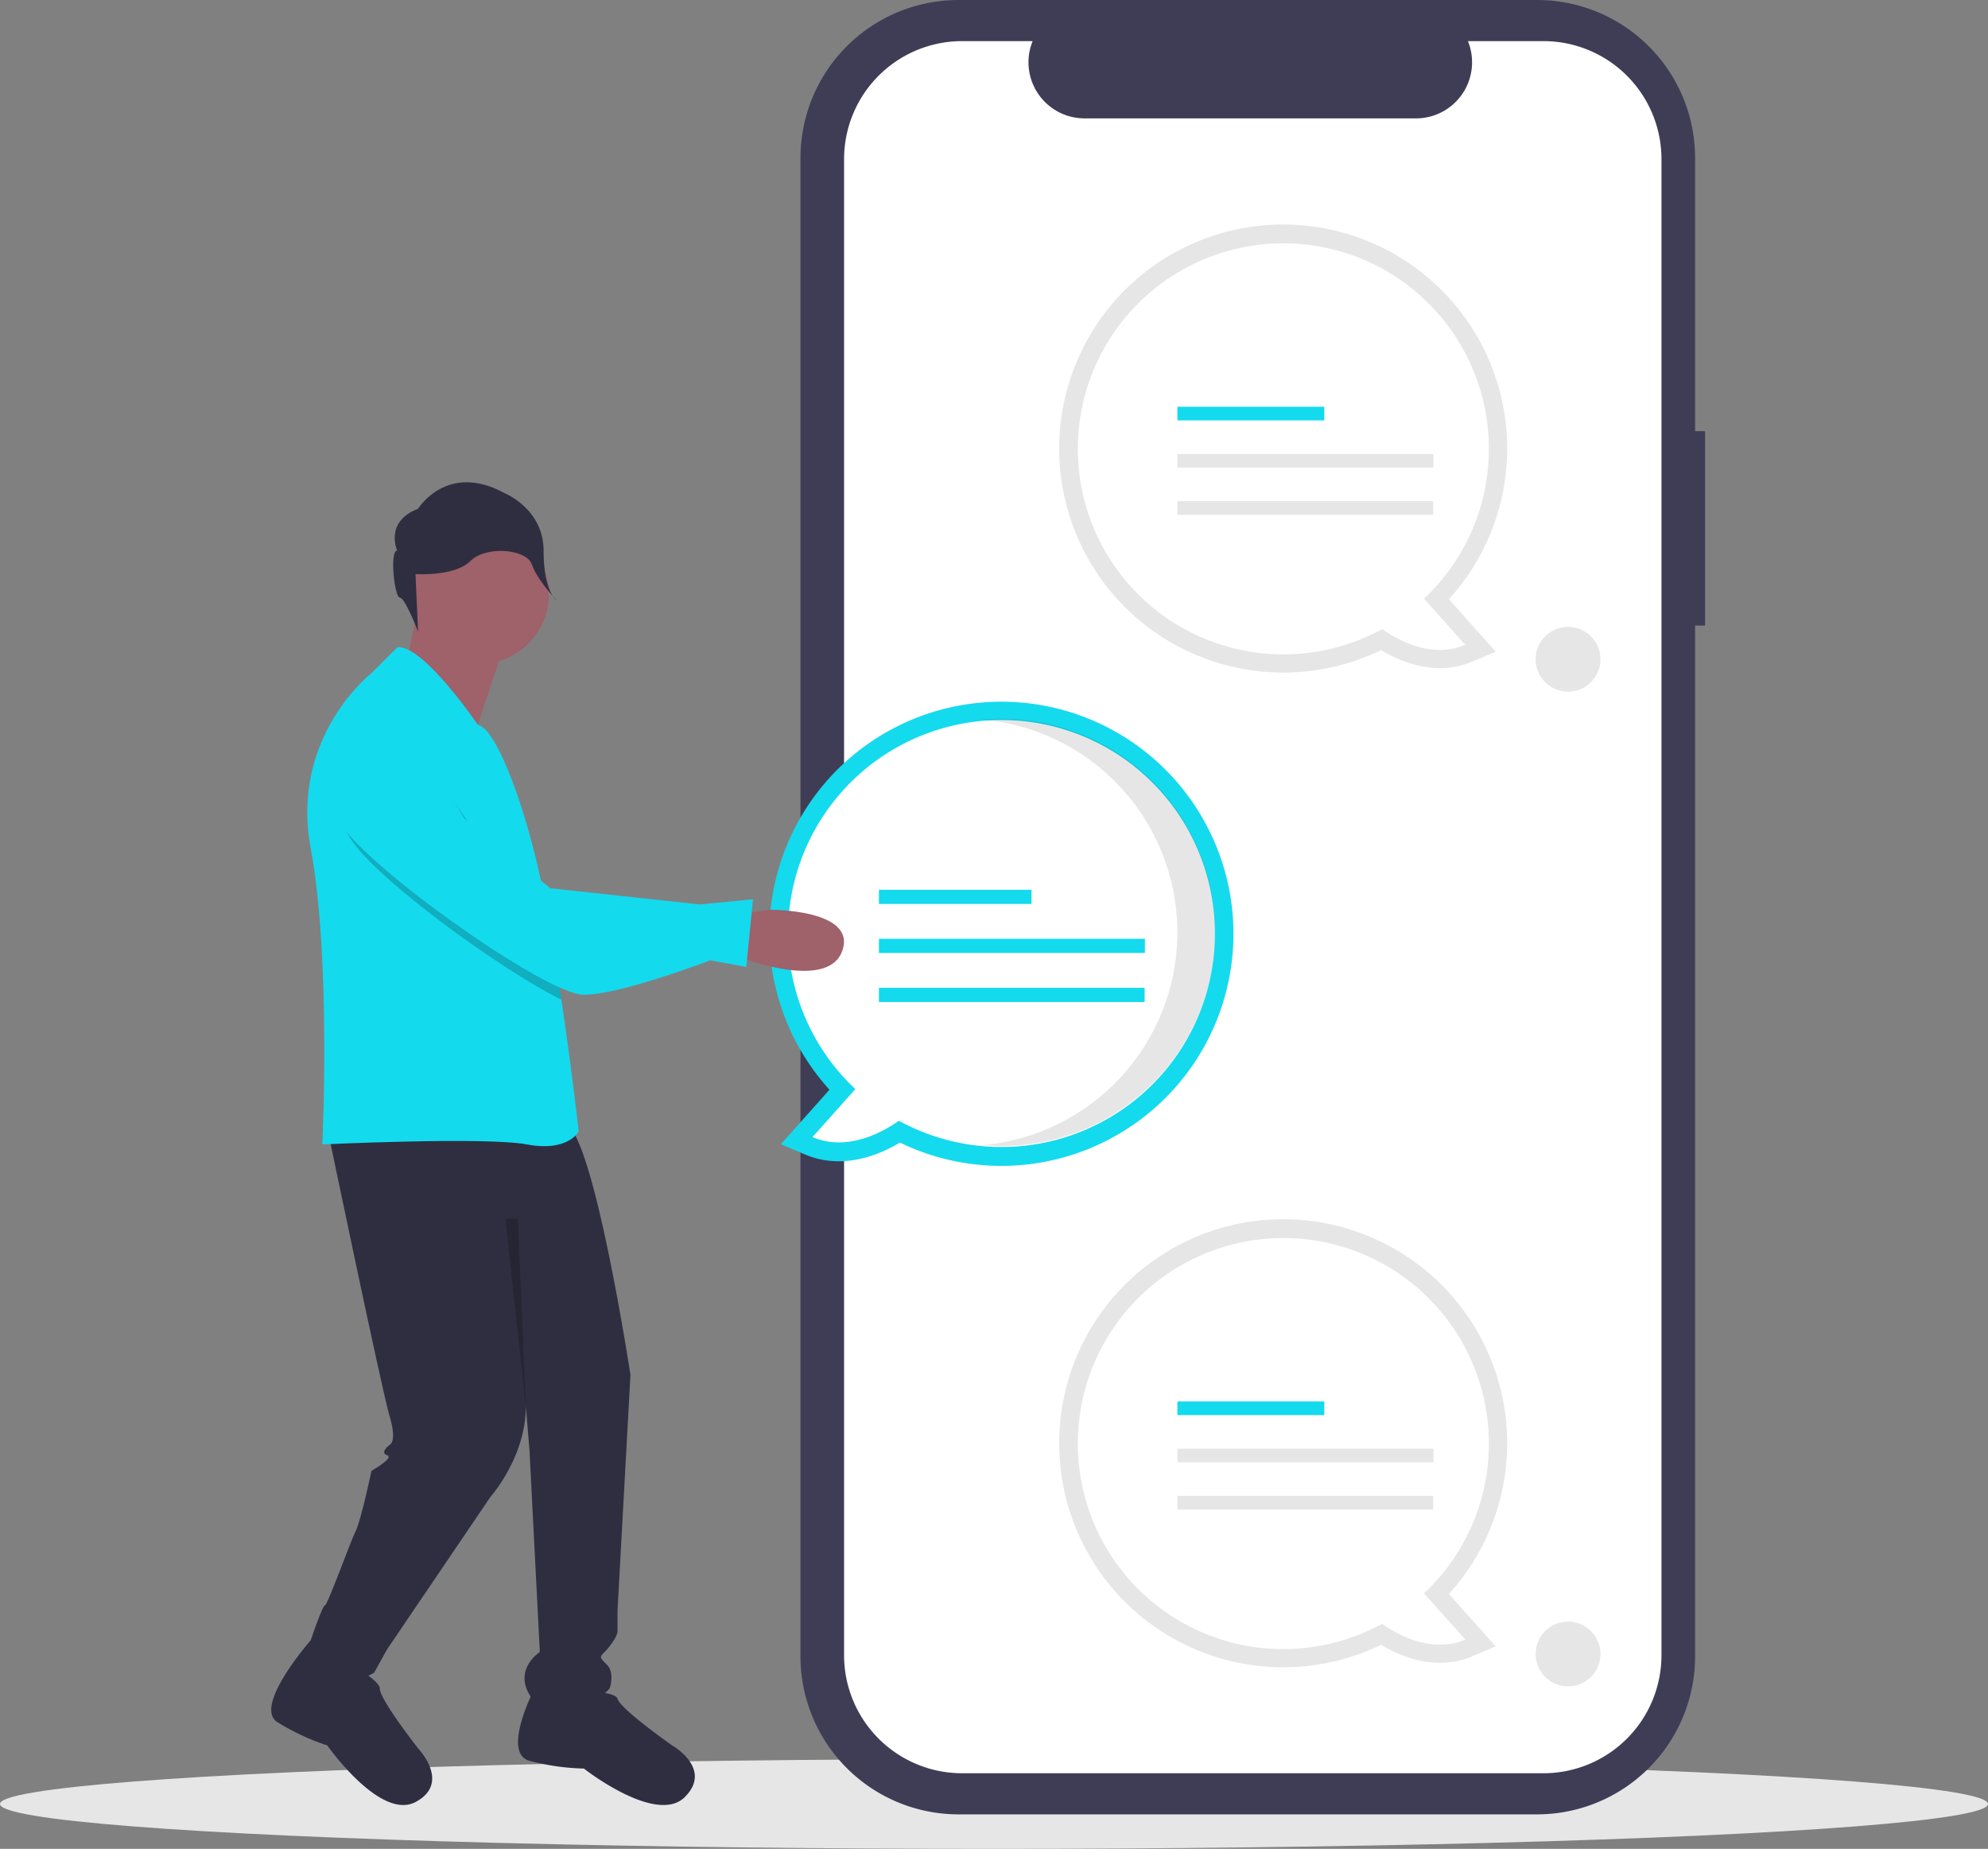 <svg id="ed9a5289-909a-4a20-a574-95ddcacbe55c" data-name="Layer 1" xmlns="http://www.w3.org/2000/svg" width="797.496" height="741.617" viewBox="0 0 797.496 741.617"><rect x="0" y="0" width="797.496" height="741.617" fill="#808080" stroke="none"/><title>online_messaging</title><ellipse cx="398.748" cy="723.617" rx="398.748" ry="18" fill="#e6e6e6"/><path d="M885.252,252.139h-3.999V142.593A63.402,63.402,0,0,0,817.851,79.192H585.765a63.402,63.402,0,0,0-63.402,63.402V743.568a63.402,63.402,0,0,0,63.402,63.402H817.851a63.402,63.402,0,0,0,63.402-63.402V330.115H885.252Z" transform="translate(-201.252 -79.192)" fill="#3f3d56"/><path d="M820.409,95.686h-30.295A22.495,22.495,0,0,1,769.287,126.677H636.328a22.495,22.495,0,0,1-20.827-30.991H587.205a47.348,47.348,0,0,0-47.348,47.348V743.127a47.348,47.348,0,0,0,47.348,47.348h233.204a47.348,47.348,0,0,0,47.348-47.348V143.034A47.348,47.348,0,0,0,820.409,95.686Z" transform="translate(-201.252 -79.192)" fill="#fff"/><path d="M716.047,747.97a89.859,89.859,0,1,1,66.448-29.413l18.765,21.036-9.364,3.972c-14.486,6.145-28.662.166-36.619-4.606A89.972,89.972,0,0,1,716.047,747.97Zm0-164.948a75.184,75.184,0,1,0,36.144,141.124l4.009-2.203,3.727,2.652a39.422,39.422,0,0,0,14.224,6.508l-11.808-13.237,5.176-4.864A74.477,74.477,0,0,0,791.231,658.207,75.27,75.27,0,0,0,716.047,583.023Z" transform="translate(-201.252 -79.192)" fill="#e6e6e6"/><path d="M798.52,658.207a82.441,82.441,0,1,0-42.82,72.328c5.701,4.056,19.609,12.147,33.348,6.319l-16.539-18.539A82.24,82.24,0,0,0,798.52,658.207Z" transform="translate(-201.252 -79.192)" fill="#fff"/><rect x="472.318" y="562.153" width="58.932" height="5.473" fill="#14daee"/><rect x="472.318" y="581.085" width="102.714" height="5.473" fill="#e6e6e6"/><rect x="472.318" y="600.016" width="102.613" height="5.473" fill="#e6e6e6"/><path d="M716.047,348.97a89.859,89.859,0,1,1,66.448-29.413l18.765,21.036-9.364,3.972c-14.486,6.145-28.662.166-36.619-4.606A89.972,89.972,0,0,1,716.047,348.97Zm0-164.948a75.184,75.184,0,1,0,36.144,141.124l4.009-2.203,3.727,2.652a39.422,39.422,0,0,0,14.224,6.508l-11.808-13.237,5.176-4.864A74.477,74.477,0,0,0,791.231,259.207,75.27,75.27,0,0,0,716.047,184.023Z" transform="translate(-201.252 -79.192)" fill="#e6e6e6"/><path d="M798.52,259.207a82.441,82.441,0,1,0-42.82,72.328c5.701,4.056,19.609,12.147,33.348,6.319l-16.539-18.539A82.24,82.24,0,0,0,798.52,259.207Z" transform="translate(-201.252 -79.192)" fill="#fff"/><rect x="472.318" y="163.153" width="58.932" height="5.473" fill="#14daee"/><rect x="472.318" y="182.085" width="102.714" height="5.473" fill="#e6e6e6"/><rect x="472.318" y="201.016" width="102.613" height="5.473" fill="#e6e6e6"/><circle cx="629.032" cy="264.446" r="13" fill="#e6e6e6"/><circle cx="629.032" cy="663.446" r="13" fill="#e6e6e6"/><polygon points="168.77 237.79 162.538 268.954 191.624 290.768 205.128 250.256 168.77 237.79" fill="#9f616a"/><circle cx="192.143" cy="238.31" r="28.047" fill="#9f616a"/><path d="M332.626,532.011s21.815,104.918,24.931,115.306,0,11.427,0,11.427-4.155,3.116-1.039,4.155-6.233,6.233-6.233,6.233-4.155,19.737-6.233,23.892S332.626,723.148,331.587,723.148s-6.233,15.582-6.233,15.582,12.465,19.737,25.97,11.427l5.194-9.349,41.552-61.289s17.659-19.737,13.504-43.629l2.078,24.931,4.155,81.026s-11.427,7.272-3.116,18.698c0,0,21.815,7.272,31.164-4.155,0,0,2.078-6.233-1.039-9.349s-3.116-3.116-1.039-5.194,5.194-6.233,5.194-8.31v-8.31l5.194-94.53s-14.543-95.569-25.97-100.762S332.626,532.011,332.626,532.011Z" transform="translate(-201.252 -79.192)" fill="#2f2e41"/><path d="M415.729,756.389s-13.504,25.97-2.078,29.086a92.931,92.931,0,0,0,21.815,3.116s29.086,22.853,40.513,11.427-5.194-20.776-5.194-20.776-20.776-14.543-21.815-18.698S415.729,756.389,415.729,756.389Z" transform="translate(-201.252 -79.192)" fill="#2f2e41"/><path d="M325.874,737.172s-23.337,26.541-13.304,32.835a92.931,92.931,0,0,0,19.975,9.304s21.215,30.302,35.463,22.677,1.05-21.389,1.05-21.389-15.67-19.94-15.46-24.218S325.874,737.172,325.874,737.172Z" transform="translate(-201.252 -79.192)" fill="#2f2e41"/><path d="M433.388,533.05s-4.155,8.31-20.776,5.194-82.064,0-82.064,0,3.636-74.273-4.675-118.941,24.412-70.118,24.412-70.118l10.388-10.388C371.061,337.757,393,370,393,370c7.635,1.278,19.997,35.611,25.96,66.006,2.836,14.502,5.371,29.99,7.5,44.232C430.781,509.209,433.388,533.05,433.388,533.05Z" transform="translate(-201.252 -79.192)" fill="#14daee"/><path d="M360.583,300.037s-5.244-11.537,8.39-16.78c0,0,11.537-18.878,34.61-6.293,0,0,15.732,6.293,15.732,23.073s5.244,19.927,5.244,19.927-7.809-8.011-9.907-14.304-18.41-7.72-24.703-1.428-22.024,5.244-22.024,5.244l1.049,23.073s-5.244-13.634-7.341-13.634S357.437,300.037,360.583,300.037Z" transform="translate(-201.252 -79.192)" fill="#2f2e41"/><path d="M562.274,537.495c-8.265,4.957-22.991,11.168-38.039,4.785l-9.728-4.126,19.493-21.852a93.097,93.097,0,1,1,28.274,21.193Zm-37.349-83.884a77.365,77.365,0,0,0,24.632,56.921l5.377,5.053-12.266,13.75a40.952,40.952,0,0,0,14.776-6.76l3.872-2.755,4.164,2.288a78.109,78.109,0,1,0-40.555-68.497Z" transform="translate(-201.252 -79.192)" fill="#14daee"/><path d="M517.353,453.611a85.639,85.639,0,1,1,44.481,75.134c-5.922,4.214-20.37,12.618-34.642,6.564l17.18-19.259A85.43,85.43,0,0,1,517.353,453.611Z" transform="translate(-201.252 -79.192)" fill="#fff"/><path d="M673.555,453.179a85.677,85.677,0,0,0-78.101-85.336c2.496-.219,5.02-.337,7.572-.337a85.673,85.673,0,0,1,0,171.346c-2.548,0-5.068-.12-7.56-.338A85.677,85.677,0,0,0,673.555,453.179Z" transform="translate(-201.252 -79.192)" opacity="0.1" style="isolation:isolate"/><rect x="352.58" y="356.903" width="61.218" height="5.685" fill="#14daee"/><rect x="352.58" y="376.569" width="106.698" height="5.685" fill="#14daee"/><rect x="352.58" y="396.235" width="106.593" height="5.685" fill="#14daee"/><path d="M426.46,480.238c-24.152-12.143-68.373-44.284-82.085-61.205-17.067-21.046,1.548-37.054,1.548-37.054,21.108-13.317,46.351,32.379,46.351,32.379L418.96,436.006C421.796,450.507,424.33,465.996,426.46,480.238Z" transform="translate(-201.252 -79.192)" opacity="0.2"/><path d="M496.216,462.499s36.84,14.956,42.903-1.856-29.086-16.523-29.086-16.523l-13.799,1.955Z" transform="translate(-201.252 -79.192)" fill="#9f616a"/><path d="M341.201,375.141s-18.611,16.009-1.553,37.052,81.326,65.66,95.451,66.004S486.162,464.393,486.162,464.393l14.451,2.644,2.724-27.131L482.049,441.985l-60.041-6.507-34.46-27.961S362.305,361.828,341.201,375.141Z" transform="translate(-201.252 -79.192)" fill="#14daee"/><polygon points="207.748 488.809 211.004 564.889 202.748 488.809 207.748 488.809" opacity="0.2"/></svg>